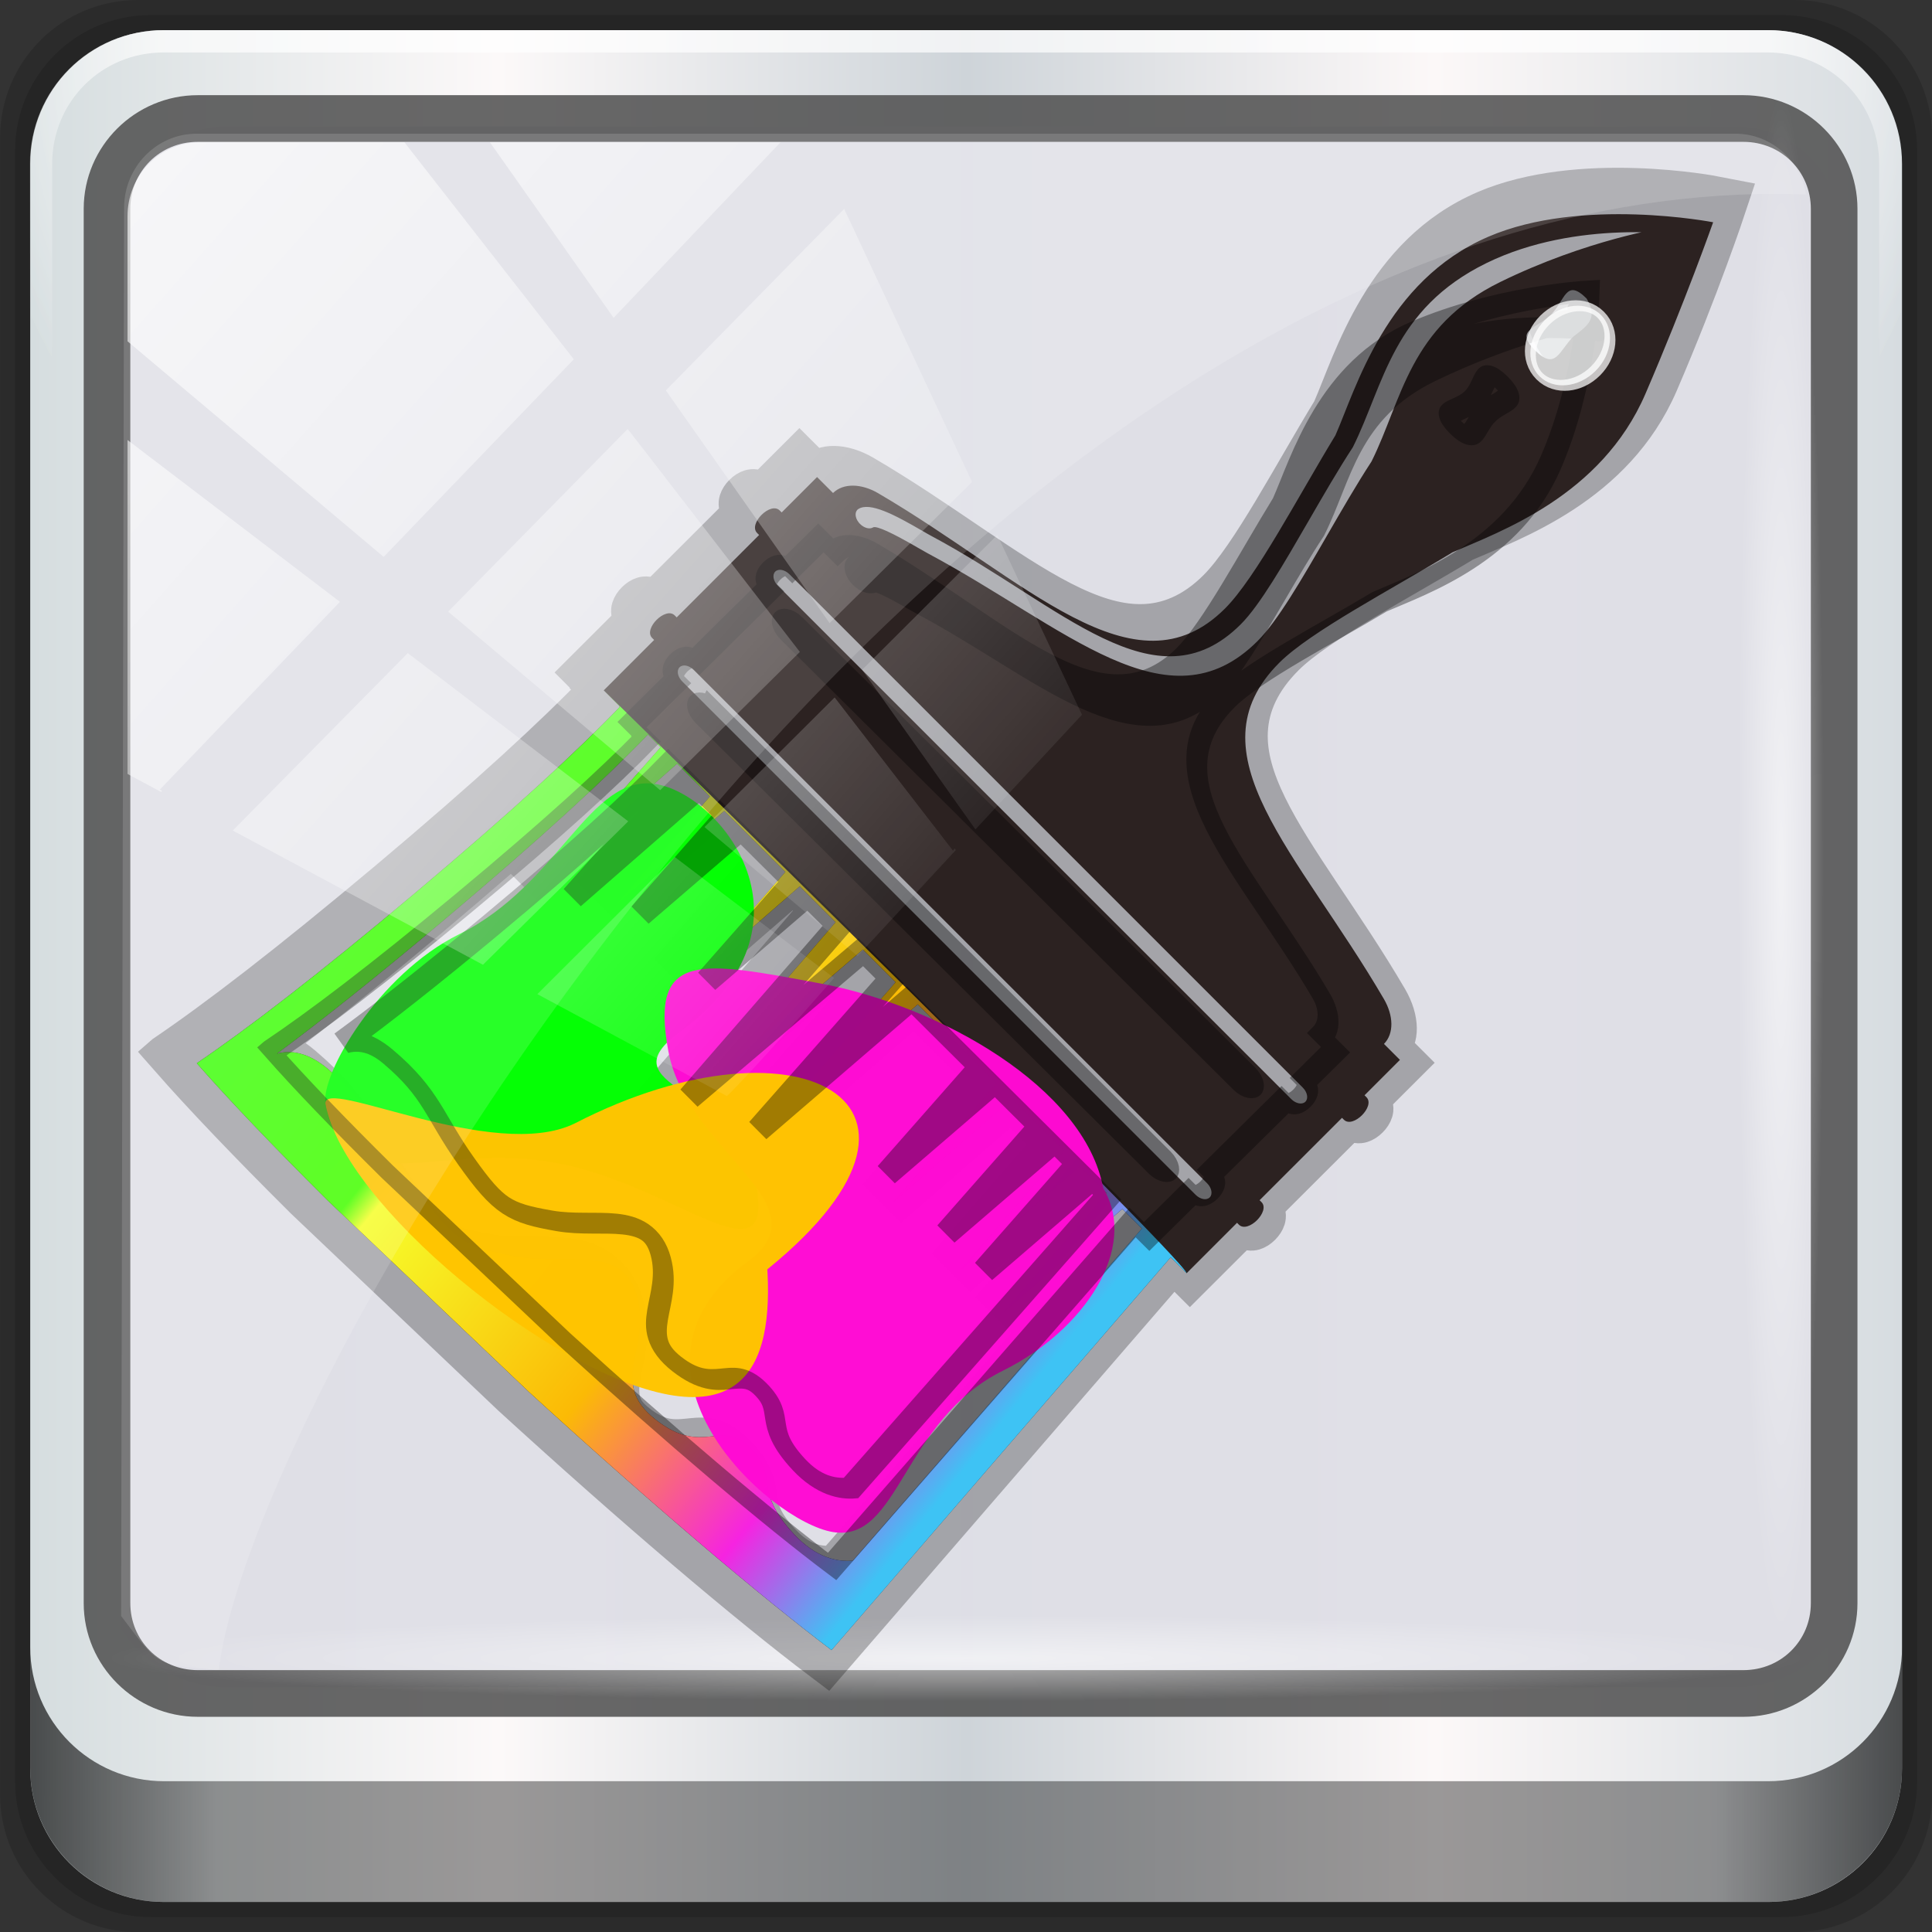 <?xml version="1.0" encoding="UTF-8" standalone="no"?>
<!-- Created with Inkscape (http://www.inkscape.org/) -->

<svg
   xmlns:dc="http://purl.org/dc/elements/1.1/"
   xmlns:cc="http://creativecommons.org/ns#"
   xmlns:rdf="http://www.w3.org/1999/02/22-rdf-syntax-ns#"
   xmlns:svg="http://www.w3.org/2000/svg"
   xmlns="http://www.w3.org/2000/svg"
   xmlns:xlink="http://www.w3.org/1999/xlink"
   xmlns:sodipodi="http://sodipodi.sourceforge.net/DTD/sodipodi-0.dtd"
   xmlns:inkscape="http://www.inkscape.org/namespaces/inkscape"
   width="96"
   height="96"
   viewBox="0 0 96 96"
   version="1.1"
   id="svg1072"
   inkscape:version="0.92.2 5c3e80d, 2017-08-06"
   sodipodi:docname="emblem-colors.svg">
  <rect x="0" y="0" width="96" height="96" fill="#333333" stroke="none"/>
  <defs
     id="defs1066">
    <linearGradient
       inkscape:collect="always"
       xlink:href="#linearGradient6139-0"
       id="linearGradient7426"
       gradientUnits="userSpaceOnUse"
       gradientTransform="matrix(1.142,0,0,1.142,7.069,-16.144)"
       x1="6"
       y1="47"
       x2="90"
       y2="47" />
    <linearGradient
       id="linearGradient6139-0">
      <stop
         style="stop-color:#d5dddf;stop-opacity:1"
         offset="0"
         id="stop6141-2" />
      <stop
         id="stop6151-0"
         offset="0.25"
         style="stop-color:#fcf9f9;stop-opacity:1" />
      <stop
         id="stop6147-1"
         offset="0.5"
         style="stop-color:#ced4d9;stop-opacity:1" />
      <stop
         style="stop-color:#fcf8f8;stop-opacity:1"
         offset="0.75"
         id="stop6149-4" />
      <stop
         style="stop-color:#d6dce0;stop-opacity:1"
         offset="1"
         id="stop6143-4" />
    </linearGradient>
    <radialGradient
       inkscape:collect="always"
       xlink:href="#linearGradient4091-0-3-0-7"
       id="radialGradient7430"
       gradientUnits="userSpaceOnUse"
       gradientTransform="matrix(-1.144,0,0,-0.933,212.762,-20.401)"
       cx="48"
       cy="-27"
       fx="48"
       fy="-27"
       r="42" />
    <linearGradient
       id="linearGradient4091-0-3-0-7">
      <stop
         id="stop4093-3-6-4-2"
         offset="0"
         style="stop-color:#ffffff;stop-opacity:1;" />
      <stop
         style="stop-color:#ffffff;stop-opacity:1;"
         offset="0.8"
         id="stop4099-6-1-8-3" />
      <stop
         id="stop4095-1-0-7-9"
         offset="1"
         style="stop-color:#ffffff;stop-opacity:0;" />
    </linearGradient>
    <linearGradient
       inkscape:collect="always"
       xlink:href="#linearGradient3832-0-6-1-1"
       id="linearGradient7460"
       gradientUnits="userSpaceOnUse"
       gradientTransform="matrix(1.031,0,0,1.031,12.372,-11.983)"
       x1="1.5"
       y1="88.172"
       x2="94.5"
       y2="88.172" />
    <linearGradient
       id="linearGradient3832-0-6-1-1">
      <stop
         id="stop3834-6-3-7-1"
         offset="0"
         style="stop-color:#000000;stop-opacity:1;" />
      <stop
         style="stop-color:#000000;stop-opacity:0.588;"
         offset="0.1"
         id="stop3872-2-4" />
      <stop
         id="stop3844-6-2-7-6"
         offset="0.9"
         style="stop-color:#000000;stop-opacity:0.588;" />
      <stop
         id="stop3836-5-0-2-9"
         offset="1"
         style="stop-color:#000000;stop-opacity:1;" />
    </linearGradient>
    <radialGradient
       inkscape:collect="always"
       xlink:href="#linearGradient4133"
       id="radialGradient7462"
       gradientUnits="userSpaceOnUse"
       gradientTransform="matrix(1.005,0,0,0.051,47.323,70.672)"
       cx="13.948"
       cy="44.893"
       fx="13.948"
       fy="44.893"
       r="43.199" />
    <linearGradient
       id="linearGradient4133"
       inkscape:collect="always">
      <stop
         id="stop4135"
         offset="0"
         style="stop-color:#ffffff;stop-opacity:1;" />
      <stop
         id="stop4137"
         offset="1"
         style="stop-color:#ffffff;stop-opacity:0;" />
    </linearGradient>
    <radialGradient
       inkscape:collect="always"
       xlink:href="#linearGradient4133"
       id="radialGradient7464"
       gradientUnits="userSpaceOnUse"
       gradientTransform="matrix(0.916,0,0,0.051,19.706,-105.896)"
       cx="13.948"
       cy="44.893"
       fx="13.948"
       fy="44.893"
       r="43.199" />
    <linearGradient
       y2="14.514"
       x2="50.528"
       y1="-28.642"
       x1="2.771"
       gradientUnits="userSpaceOnUse"
       id="linearGradient7128"
       xlink:href="#linearGradient4133"
       inkscape:collect="always" />
    <clipPath
       id="clipPath4156-4"
       clipPathUnits="userSpaceOnUse">
      <path
         inkscape:connector-curvature="0"
         id="path4158-0"
         d="m 27.046,-55.695 -14.214,13.321 h 0.061 l 15.653,21.771 10.231,-10.546 C 38.562,-32.302 27.468,-54.819 27.046,-55.695 Z M 9.647,-39.383 -5.241,-25.321 15.988,-7.806 26.372,-18.383 Z m 31.491,12.951 -9.741,9.714 8.945,12.458 7.781,-7.555 z m -49.84,4.379 -13.754,12.982 26.283,13.846 0.061,-0.062 -0.123,-0.062 L 13.599,-5.401 -8.702,-22.053 Z m 38.015,7.401 -9.803,9.775 11.579,9.559 7.628,-7.401 -8.669,-11.009 z m 20.187,5.674 -7.383,7.216 6.188,8.542 5.82,-6.137 z m -32.195,6.322 -9.557,9.498 13.662,7.185 7.934,-7.678 z m 23.312,2.374 -7.107,6.938 8.363,6.907 5.361,-5.674 -0.061,-0.092 -0.092,0.123 -6.464,-8.203 z m -8.73,8.542 -7.505,7.339 10.354,5.458 c 1.397,-1.321 5.675,-6.123 5.851,-6.322 z"
         style="opacity:0.6;fill:#ffffff;fill-opacity:1;stroke:none" />
    </clipPath>
    <radialGradient
       inkscape:collect="always"
       xlink:href="#linearGradient4091-0-3-0-7"
       id="radialGradient1031"
       gradientUnits="userSpaceOnUse"
       gradientTransform="matrix(-1.144,0,0,-0.933,212.762,-20.401)"
       cx="48"
       cy="-27"
       fx="48"
       fy="-27"
       r="42" />
    <radialGradient
       r="42"
       fy="-27"
       fx="48"
       cy="-27"
       cx="48"
       gradientTransform="matrix(-1.144,0,0,-0.933,212.762,-20.401)"
       gradientUnits="userSpaceOnUse"
       id="radialGradient1064"
       xlink:href="#linearGradient4091-0-3-0-7"
       inkscape:collect="always" />
    <linearGradient
       inkscape:collect="always"
       xlink:href="#linearGradient944"
       id="linearGradient946"
       x1="1.098"
       y1="35.747"
       x2="26.385"
       y2="57.609"
       gradientUnits="userSpaceOnUse" />
    <linearGradient
       inkscape:collect="always"
       id="linearGradient944">
      <stop
         style="stop-color:#42fe11;stop-opacity:1"
         offset="0"
         id="stop940" />
      <stop
         id="stop954"
         offset="0.233"
         style="stop-color:#45fe02;stop-opacity:1" />
      <stop
         id="stop952"
         offset="0.264"
         style="stop-color:#f6fe2b;stop-opacity:1" />
      <stop
         id="stop950"
         offset="0.594"
         style="stop-color:#fbba05;stop-opacity:1" />
      <stop
         id="stop948"
         offset="0.843"
         style="stop-color:#f623e1;stop-opacity:1" />
      <stop
         style="stop-color:#3ec3f4;stop-opacity:1"
         offset="1"
         id="stop942" />
    </linearGradient>
  </defs>
  <sodipodi:namedview
     id="base"
     pagecolor="#ffffff"
     bordercolor="#666666"
     borderopacity="1.0"
     inkscape:pageopacity="0.0"
     inkscape:pageshadow="2"
     inkscape:zoom="5.4044394"
     inkscape:cx="45.304769"
     inkscape:cy="41.22128"
     inkscape:document-units="px"
     inkscape:current-layer="g986"
     showgrid="false"
     inkscape:showpageshadow="false"
     units="px"
     inkscape:lockguides="true"
     inkscape:window-width="1280"
     inkscape:window-height="948"
     inkscape:window-x="0"
     inkscape:window-y="17"
     inkscape:window-maximized="1"
     inkscape:snap-midpoints="true"
     inkscape:pagecheckerboard="true"
     inkscape:snap-global="false">
    <sodipodi:guide
       position="0,0"
       orientation="0,96"
       id="guide1621"
       inkscape:locked="true" />
    <sodipodi:guide
       position="96,0"
       orientation="-96,0"
       id="guide1623"
       inkscape:locked="true" />
    <sodipodi:guide
       position="96,96"
       orientation="0,-96"
       id="guide1625"
       inkscape:locked="true" />
    <sodipodi:guide
       position="0,96"
       orientation="96,0"
       id="guide1627"
       inkscape:locked="true" />
  </sodipodi:namedview>
  <g
     inkscape:label="Livello 1"
     inkscape:groupmode="layer"
     id="layer1"
     transform="translate(0,-1026.52)">
    <g
       transform="matrix(0.97,0,0,0.97,-11.999,1038.142)"
       id="g986">
      <path
         inkscape:connector-curvature="0"
         id="path3288"
         d="M 104.281,-11.983 H 19.442 c -3.917,0 -7.07,3.153 -7.07,7.07 V 79.927 c 0,3.917 3.153,7.07 7.07,7.07 H 104.281 c 3.917,0 7.07,-3.153 7.07,-7.07 V -4.913 c 0,-3.917 -3.153,-7.07 -7.07,-7.07 z"
         style="display:inline;opacity:0.15;fill:#000000;fill-opacity:1;fill-rule:nonzero;stroke:none;stroke-width:1.031" />
      <path
         style="display:inline;opacity:0.15;fill:#000000;fill-opacity:1;fill-rule:nonzero;stroke:none;stroke-width:1.031"
         d="M 103.619,-11.209 H 20.105 c -3.856,0 -6.96,3.104 -6.96,6.96 V 79.264 c 0,3.856 3.104,6.96 6.96,6.96 h 83.514 c 3.856,0 6.96,-3.104 6.96,-6.96 V -4.25 c 0,-3.856 -3.104,-6.96 -6.96,-6.96 z"
         id="path4085"
         inkscape:connector-curvature="0" />
      <path
         inkscape:connector-curvature="0"
         id="rect4251-1"
         d="M 102.956,-10.436 H 20.767 c -3.794,0 -6.849,3.055 -6.849,6.849 V 78.601 c 0,3.794 3.055,6.849 6.849,6.849 h 82.188 c 3.794,0 6.849,-3.055 6.849,-6.849 V -3.587 c 0,-3.794 -3.055,-6.849 -6.849,-6.849 z"
         style="display:inline;opacity:1;fill:url(#linearGradient7426);fill-opacity:1;fill-rule:nonzero;stroke:none;stroke-width:1.031" />
      <path
         sodipodi:nodetypes="sscccsccscccsss"
         inkscape:connector-curvature="0"
         id="path1100"
         d="m 23.969,-5.505 c -2.993,0 -5.368,2.39 -5.368,5.4 v 22.377 7.56 41.682 c 1.15,1.759 3.11,2.936 5.368,2.936 h 4.295 68.714 4.295 c 2.258,0 4.219,-1.177 5.368,-2.936 V 29.832 22.271 -0.105 c 0,-3.01 -2.376,-5.4 -5.368,-5.4 z"
         style="display:inline;opacity:0.963;fill:#dfdfe6;fill-opacity:1;fill-rule:nonzero;stroke:none;stroke-width:1.077" />
      <g
         transform="matrix(1.07,0,0,1.07,-107.081,-15.573)"
         id="g3272">
        <path
           style="display:inline;opacity:0.45;fill:url(#radialGradient1064);fill-opacity:1;fill-rule:nonzero;stroke:none;stroke-width:1.067"
           d="m 119.467,4.8 c -3.546,0 -6.4,2.854 -6.4,6.4 v 16 h 1.067 v -16 c 0,-2.973 2.36,-5.333 5.333,-5.333 h 76.8 c 2.973,0 5.333,2.36 5.333,5.333 v 16 h 1.067 v -16 c 0,-3.546 -2.854,-6.4 -6.4,-6.4 z"
           id="path4236-5"
           inkscape:connector-curvature="0" />
      </g>
      <g
         id="g879"
         transform="matrix(0.965,0,0,0.965,24.224,-68.434)">
        <g
           id="g21015">
          <g
             id="g886"
             transform="translate(-4.212,88.755)">
            <g
               id="g876"
               transform="matrix(0.987,-0.574,0.987,0.574,-7.632,144.485)" />
          </g>
        </g>
      </g>
      <path
         style="color:#000000;font-style:normal;font-variant:normal;font-weight:normal;font-stretch:normal;font-size:medium;line-height:normal;font-family:Sans;-inkscape-font-specification:Sans;text-indent:0;text-align:start;text-decoration:none;text-decoration-line:none;letter-spacing:normal;word-spacing:normal;text-transform:none;writing-mode:lr-tb;direction:ltr;baseline-shift:baseline;text-anchor:start;display:inline;overflow:visible;visibility:visible;opacity:0.872;fill:#4e4e4e;fill-opacity:0.974;stroke:none;stroke-width:2.449;marker:none;enable-background:accumulate"
         d="m 22.502,-7.106 c -3.213,0 -5.844,2.618 -5.844,5.821 V 70.143 c 0,3.203 2.631,5.821 5.844,5.821 h 79.175 c 3.213,0 5.844,-2.618 5.844,-5.821 V -1.285 c 0,-3.203 -2.631,-5.821 -5.844,-5.821 z m 0,2.391 h 79.175 c 1.947,0 3.456,1.526 3.456,3.43 V 70.143 c 0,1.904 -1.509,3.43 -3.456,3.43 H 22.502 c -1.947,0 -3.456,-1.526 -3.456,-3.43 V -1.285 c 0,-1.904 1.509,-3.43 3.456,-3.43 z"
         id="path4989"
         inkscape:connector-curvature="0" />
      <path
         id="path4118"
         d="m 13.918,72.401 v 6.186 c 0,3.794 3.068,6.863 6.863,6.863 h 82.161 c 3.794,0 6.863,-3.068 6.863,-6.863 v -6.186 c 0,3.794 -3.068,6.863 -6.863,6.863 H 20.781 c -3.794,0 -6.863,-3.068 -6.863,-6.863 z"
         style="display:inline;opacity:0.658;fill:url(#linearGradient7460);fill-opacity:1;fill-rule:nonzero;stroke:none;stroke-width:1.031"
         inkscape:connector-curvature="0" />
      <rect
         ry="4.382"
         rx="0"
         y="70.758"
         x="17.914"
         height="4.382"
         width="86.865"
         id="rect4131"
         style="opacity:0.55;fill:url(#radialGradient7462);fill-opacity:1;stroke:none;stroke-width:1.031" />
      <rect
         transform="rotate(90)"
         style="opacity:0.55;fill:url(#radialGradient7464);fill-opacity:1;stroke:none;stroke-width:1.031"
         id="rect4141"
         width="79.132"
         height="4.382"
         x="-7.085"
         y="-105.81"
         rx="0"
         ry="4.382" />
      <g
         transform="matrix(1.094,0.204,0.204,1.094,14.055,3.676)"
         id="g992">
        <path
           style="fill:none;fill-opacity:0.255;stroke:#000000;stroke-width:2.137;stroke-miterlimit:4;stroke-dasharray:none;stroke-opacity:0.266"
           inkscape:connector-curvature="0"
           d="m 46.42,35.964 0.645,0.644 2.971,-2.967 0.076,0.076 c 0.368,0.366 1.698,-0.963 1.332,-1.329 l -0.077,-0.076 4.858,-4.852 0.076,0.076 c 0.367,0.366 1.696,-0.961 1.33,-1.326 l -0.077,-0.076 2.087,-2.085 -0.646,-0.645 C 59.598,22.796 59.736,21.908 59.408,21.172 56.5,14.673 52.014,10.808 57.353,5.476 c 1.831,-1.828 6.229,-4.659 9.629,-7.081 2.513,-1.454 7.91,-4.153 11.058,-9.654 2.855,-4.992 4.903,-9.188 4.903,-9.188 0,0 -6.307,-0.055 -11.306,2.799 -5.507,3.143 -7.981,8.759 -9.438,11.27 -2.427,3.394 -5.26,7.788 -7.091,9.616 C 49.768,8.571 45.466,3.654 38.958,0.75 38.223,0.425 37.332,0.561 36.724,1.161 L 36.078,0.516 33.991,2.601 33.911,2.521 C 33.541,2.151 32.212,3.479 32.582,3.847 l 0.08,0.08 -4.858,4.852 -0.08,-0.08 c -0.369,-0.368 -1.699,0.961 -1.331,1.329 l 0.08,0.08 -2.972,2.968 0.644,0.643 -0.02,0.018 0.015,0.015 c -2.483,2.547 -6.249,6.116 -11.869,11.105 -5.642,5.009 -9.626,8.323 -12.416,10.463 l -0.033,0.03 c 1.233,1.491 3.03,3.415 5.231,5.595 l 8.223,7.635 c 4.997,4.384 9.589,7.993 12.65,10.017 z m 28.555,-49.388 c -0.842,0.841 -0.106,2.942 -0.948,2.102 -0.84,-0.839 -0.843,-2.204 0,-3.045 0.841,-0.84 2.205,-0.839 3.047,0.002 0.842,0.841 -1.258,0.101 -2.098,0.942 z M 37.828,1.723 c 0.643,-0.483 1.777,-0.044 2.981,0.487 0.161,0.071 0.297,0.132 0.398,0.17 5.823,2.244 9.512,6.512 14.536,1.494 1.124,-1.122 2.686,-3.384 4.341,-5.779 0.956,-1.383 1.943,-2.814 2.867,-4.046 2.128,-3.391 3.241,-7.217 8.353,-10.379 4.905,-3.033 10.067,-3.22 10.284,-3.227 0.264,-0.007 0.485,0.199 0.493,0.463 0.008,0.265 -0.2,0.485 -0.463,0.493 -0.05,9.27e-4 -5.13,0.192 -9.809,3.085 -4.95,3.062 -5.971,6.764 -8.057,10.09 l -0.022,0.033 c -0.915,1.222 -1.903,2.651 -2.858,4.033 -1.679,2.432 -3.267,4.729 -4.452,5.913 -5.288,5.281 -9.387,1.1 -15.558,-1.278 C 40.753,3.231 40.6,3.165 40.422,3.085 39.278,2.58 38.599,2.379 38.402,2.489 c -0.193,0.146 -0.459,0.121 -0.624,-0.045 -0.016,-0.016 -0.032,-0.033 -0.045,-0.051 -0.159,-0.211 -0.115,-0.512 0.095,-0.671 z M 33.801,5.593 54.556,26.321 c 0.186,0.186 0.187,0.489 -7.86e-4,0.677 -0.186,0.186 -0.49,0.187 -0.677,0 L 33.123,6.27 c -0.187,-0.187 -0.187,-0.489 0,-0.676 0.187,-0.187 0.491,-0.188 0.678,-7.765e-4 z M 28.161,11.226 48.916,31.954 c 0.186,0.186 0.186,0.49 -7.86e-4,0.677 -0.187,0.187 -0.491,0.188 -0.678,7.89e-4 L 27.482,11.904 c -0.187,-0.187 -0.186,-0.49 7.9e-4,-0.677 0.187,-0.187 0.491,-0.188 0.678,-7.95e-4 z M 13.397,25.982 c 5.627,-4.995 9.405,-8.573 11.889,-11.124 l 0.513,0.512 -7.452,8.108 8.118,-7.442 1.327,1.325 -5.815,6.387 6.395,-5.807 2.469,2.466 -5.815,6.387 6.395,-5.807 1.45,1.449 -10.063,11.153 11.167,-10.05 1.321,1.319 -8.961,9.843 9.856,-8.949 3.19,3.186 -6.287,6.906 6.915,-6.28 2.103,2.1 -6.287,6.906 6.915,-6.28 1.096,1.095 -6.287,6.906 6.915,-6.28 0.793,0.792 -17.448,19.16 c -0.779,0.209 -1.8,0.196 -2.674,-0.772 -1.682,-1.861 -0.175,-2.681 -1.379,-3.883 -1.203,-1.202 -2.409,0.902 -4.44,-0.525 -2.031,-1.428 0.452,-3.458 0.226,-5.938 -0.225,-2.48 -3.161,-0.902 -5.598,-0.872 -2.438,0.031 -2.979,-0.18 -4.334,-2.435 C 8.256,37.283 8.406,36.081 6.3,34.426 5.446,33.756 4.596,33.819 3.889,34.131 6.366,32.116 9.479,29.46 13.397,25.982 Z"
           id="path865"
           sodipodi:nodetypes="ccccscccsccccscccccscccccccccccccccccccccccccccccccscccccccccccccccccccscsccccscsccccccccccccccccccccccccccccccccsccccccc" />
        <g
           id="g958">
          <path
             sodipodi:nodetypes="ccccscccsccccscccccsccccccccccccccccccccccccccccccscccccccccccccccccccscsccccscsccccccccccccccccccccccccccccccccsccccccc"
             id="path862"
             d="m 46.588,35.872 0.629,0.629 2.901,-2.901 0.074,0.074 c 0.359,0.357 1.658,-0.941 1.3,-1.299 l -0.075,-0.075 4.743,-4.742 0.074,0.074 c 0.358,0.358 1.656,-0.939 1.298,-1.297 l -0.075,-0.075 2.038,-2.038 -0.63,-0.63 c 0.587,-0.593 0.722,-1.461 0.401,-2.181 -2.838,-6.353 -7.241,-10.153 -2.03,-15.364 1.787,-1.787 6.081,-4.554 9.399,-6.922 2.454,-1.421 7.722,-4.06 10.795,-9.436 2.787,-4.88 4.836,-8.934 4.836,-8.934 0,0 -6.157,-0.054 -11.037,2.736 -5.376,3.072 -7.791,8.562 -9.214,11.016 -2.37,3.317 -5.135,7.612 -6.922,9.4 -5.212,5.212 -9.438,0.382 -15.791,-2.457 -0.717,-0.318 -1.587,-0.185 -2.181,0.401 l -0.63,-0.63 -2.038,2.038 -0.078,-0.078 c -0.361,-0.361 -1.659,0.936 -1.298,1.297 l 0.078,0.078 -4.743,4.743 -0.078,-0.078 c -0.36,-0.36 -1.659,0.939 -1.299,1.299 l 0.078,0.078 -2.901,2.901 0.629,0.629 -0.019,0.018 0.015,0.015 c -2.424,2.49 -6.1,5.978 -11.587,10.855 -5.507,4.896 -9.397,8.135 -12.121,10.227 l -0.032,0.029 c 1.203,1.458 2.958,3.338 5.107,5.469 l 8.027,7.464 c 4.878,4.285 9.361,7.812 12.349,9.792 z m 27.852,-48.298 c -0.822,0.822 -1.155,1.822 -1.977,1.001 -0.82,-0.82 0.279,-1.052 1.102,-1.875 0.821,-0.821 1.051,-1.921 1.873,-1.1 0.384,0.847 -0.157,1.276 -0.998,1.974 z M 38.2,2.402 c 0.628,-0.472 1.735,-0.043 2.911,0.476 0.157,0.069 0.29,0.129 0.388,0.166 5.685,2.193 9.312,6.39 14.217,1.485 1.097,-1.097 2.622,-3.308 4.238,-5.649 0.933,-1.352 1.897,-2.75 2.799,-3.954 2.078,-3.315 3.164,-7.054 8.154,-10.145 4.789,-2.964 9.827,-3.148 10.04,-3.154 0.258,-0.007 -0.628,-0.907 -0.62,-0.649 0.007,0.259 -0.195,0.474 -0.452,0.481 -0.049,9.37e-4 -3.907,1.289 -8.474,4.117 -4.833,2.993 -5.829,6.612 -7.865,9.862 l -0.022,0.032 c -0.894,1.194 -1.857,2.591 -2.79,3.942 -1.639,2.377 -3.189,4.622 -4.347,5.779 -5.162,5.162 -9.19,1.051 -15.214,-1.274 -0.108,-0.042 -0.257,-0.106 -0.431,-0.184 -1.116,-0.494 -1.78,-0.69 -1.972,-0.582 -0.189,0.143 -0.448,0.118 -0.609,-0.044 -0.015,-0.015 -0.031,-0.032 -0.044,-0.05 -0.156,-0.206 -0.112,-0.501 0.093,-0.656 z m -3.931,3.783 20.261,20.261 c 0.182,0.182 0.183,0.478 -7.68e-4,0.662 -0.182,0.182 -0.478,0.183 -0.661,0 L 33.607,6.847 c -0.183,-0.183 -0.183,-0.478 0,-0.661 0.183,-0.183 0.479,-0.183 0.662,-7.59e-4 z M 28.763,11.691 49.024,31.952 c 0.182,0.182 0.182,0.479 -7.68e-4,0.662 -0.183,0.183 -0.479,0.183 -0.662,7.7e-4 L 28.1,12.354 c -0.183,-0.183 -0.182,-0.479 7.71e-4,-0.662 0.183,-0.183 0.479,-0.183 0.662,-7.77e-4 z M 14.351,26.114 c 5.493,-4.883 9.181,-8.38 11.607,-10.873 l 0.501,0.501 -7.275,7.925 7.925,-7.275 1.295,1.295 -5.676,6.243 6.243,-5.676 2.411,2.411 -5.676,6.243 6.243,-5.676 1.416,1.416 -9.823,10.902 10.901,-9.824 1.29,1.29 -8.748,9.621 9.621,-8.748 3.114,3.114 -6.138,6.751 6.75,-6.138 2.053,2.053 -6.138,6.751 6.75,-6.138 1.07,1.07 -6.138,6.751 6.75,-6.138 0.774,0.774 -17.033,18.728 c -0.76,0.204 -1.757,0.192 -2.61,-0.755 -1.642,-1.819 -0.171,-2.621 -1.346,-3.796 -1.175,-1.175 -2.352,0.882 -4.334,-0.513 -1.983,-1.396 0.441,-3.38 0.22,-5.804 -0.22,-2.424 -3.085,-0.882 -5.465,-0.852 -2.38,0.03 -2.908,-0.176 -4.231,-2.38 -1.323,-2.204 -1.176,-3.379 -3.232,-4.996 -0.834,-0.656 -1.663,-0.594 -2.354,-0.289 2.417,-1.969 5.457,-4.566 9.282,-7.966 z"
             inkscape:connector-curvature="0"
             style="fill:#2c2221;fill-opacity:1;stroke-width:1.089" />
          <path
             style="fill:url(#linearGradient946);fill-opacity:1;stroke-width:1.089"
             inkscape:connector-curvature="0"
             d="m 46.588,35.872 0.629,0.629 C 47.174,35.73 24.214,13.499 24.214,13.499 l 0.629,0.629 -0.019,0.018 0.015,0.015 c -2.424,2.49 -6.1,5.978 -11.587,10.855 -5.507,4.896 -9.397,8.135 -12.121,10.227 l -0.032,0.029 c 1.203,1.458 2.958,3.338 5.107,5.469 l 8.027,7.464 c 4.878,4.285 9.361,7.812 12.349,9.792 z m -32.238,-9.758 c 5.493,-4.883 9.181,-8.38 11.607,-10.873 l 0.501,0.501 -7.275,7.925 7.925,-7.275 1.295,1.295 -5.676,6.243 6.243,-5.676 2.411,2.411 -5.676,6.243 6.243,-5.676 1.416,1.416 -9.823,10.902 10.901,-9.824 1.29,1.29 -8.748,9.621 9.621,-8.748 3.114,3.114 -6.138,6.751 6.75,-6.138 2.053,2.053 -6.138,6.751 6.75,-6.138 1.07,1.07 -6.138,6.751 6.75,-6.138 0.774,0.774 -17.033,18.728 c -0.76,0.204 -1.757,0.192 -2.61,-0.755 -1.642,-1.819 -0.171,-2.621 -1.346,-3.796 -1.175,-1.175 -2.352,0.882 -4.334,-0.513 -1.983,-1.396 0.441,-3.38 0.22,-5.804 -0.22,-2.424 -3.085,-0.882 -5.465,-0.852 -2.38,0.03 -2.908,-0.176 -4.231,-2.38 -1.323,-2.204 -1.176,-3.379 -3.232,-4.996 -0.834,-0.656 -1.663,-0.594 -2.354,-0.289 2.417,-1.969 5.457,-4.566 9.282,-7.966 z"
             id="path930"
             sodipodi:nodetypes="ccccccccccccccccccccccccccccccccccccccccccsccccccc" />
        </g>
        <g
           id="g877"
           style="stroke:none">
          <path
             sodipodi:nodetypes="ccccccc"
             inkscape:connector-curvature="0"
             id="path867"
             d="m 27.128,36.099 c 0,4.736 -3.911,0.752 -9.477,0.752 -5.566,0 -10.681,3.983 -10.681,-0.752 0,-1.371 3.719,-6.773 8.021,-9.461 5.351,-3.343 7.781,-8.989 10.911,-9.065 3.044,-0.074 6.98,5.282 -1.031,11.756 -4.329,3.499 2.256,2.034 2.256,6.769 z"
             style="opacity:0.987;fill:#03ff03;fill-opacity:1;fill-rule:nonzero;stroke:none;stroke-width:2.137;stroke-linecap:square;stroke-linejoin:bevel;stroke-miterlimit:4;stroke-dasharray:none;stroke-opacity:0.374;paint-order:markers stroke fill" />
          <path
             style="opacity:0.987;fill:#ff0bd3;fill-opacity:1;fill-rule:nonzero;stroke:none;stroke-width:2.137;stroke-linecap:square;stroke-linejoin:bevel;stroke-miterlimit:4;stroke-dasharray:none;stroke-opacity:0.374;paint-order:markers stroke fill"
             d="m 24.083,30.421 c 0,-4.736 2.406,-4.663 7.973,-4.663 5.566,0 11.884,2.636 11.884,7.371 1.203,2.575 -2.215,7.074 -6.516,9.762 -5.351,3.343 -6.578,9.29 -9.708,9.366 -3.044,0.074 -9.687,-5.884 -1.677,-12.358 4.329,-3.499 -1.956,-4.742 -1.956,-9.477 z"
             id="path870"
             inkscape:connector-curvature="0"
             sodipodi:nodetypes="ccccccc" />
          <path
             style="opacity:0.987;fill:#ffc400;fill-opacity:1;fill-rule:nonzero;stroke:none;stroke-width:2.137;stroke-linecap:square;stroke-linejoin:bevel;stroke-miterlimit:4;stroke-dasharray:none;stroke-opacity:0.374;paint-order:markers stroke fill"
             d="m 27.128,36.099 c 0,4.736 -0.601,10.982 -6.168,10.982 -5.566,0 -13.99,-6.246 -13.99,-10.982 0,-1.371 7.63,1.35 11.932,-1.337 12.089,-7.748 20.06,-4.491 6.872,6.302 -4.329,3.499 1.354,-9.7 1.354,-4.964 z"
             id="path872"
             inkscape:connector-curvature="0"
             sodipodi:nodetypes="cccccc" />
        </g>
        <path
           sodipodi:nodetypes="ccccscccsccccscccccscccccccccccccccccccccccccccccccscccccccccccccccccccscsccccscsccccccccccccccccccccccccccccccccsccccccc"
           id="path863"
           d="m 45.053,34.529 0.556,0.552 2.564,-2.544 0.065,0.065 c 0.317,0.314 1.466,-0.826 1.15,-1.139 l -0.066,-0.066 4.193,-4.16 0.065,0.065 c 0.317,0.314 1.464,-0.824 1.148,-1.137 l -0.066,-0.066 1.802,-1.787 -0.557,-0.553 c 0.519,-0.52 0.638,-1.282 0.355,-1.913 -2.509,-5.572 -6.518,-9.028 -1.911,-13.599 1.58,-1.568 5.376,-3.994 8.31,-6.071 2.169,-1.247 6.827,-3.561 9.544,-8.277 2.464,-4.28 3.418,-8.679 3.418,-8.679 0,0 -4.342,1.054 -8.656,3.501 -4.753,2.695 -6.888,7.51 -8.146,9.662 C 56.726,1.294 54.282,5.061 52.702,6.629 48.093,11.201 44.23,6.829 38.613,4.339 37.979,4.06 37.21,4.177 36.685,4.691 l -0.557,-0.553 -1.801,1.787 -0.069,-0.068 C 33.938,5.54 32.791,6.678 33.11,6.994 l 0.069,0.068 -4.193,4.16 -0.069,-0.068 c -0.318,-0.316 -1.466,0.824 -1.148,1.139 l 0.069,0.068 -2.565,2.545 0.556,0.551 -0.017,0.016 0.013,0.013 c -2.143,2.184 -5.393,5.244 -10.244,9.521 -4.869,4.294 -8.308,7.136 -10.716,8.97 l -0.029,0.026 c 1.064,1.278 2.615,2.928 4.515,4.797 l 7.097,6.546 c 4.313,3.758 8.276,6.852 10.918,8.588 z M 69.561,-7.956 c -0.727,0.721 -0.905,1.721 -1.632,1.001 -0.725,-0.72 0.374,-0.788 1.102,-1.509 0.726,-0.72 0.801,-1.821 1.528,-1.1 0.727,0.721 -0.272,0.888 -0.997,1.609 z M 37.638,5.172 c 0.555,-0.414 1.534,-0.038 2.573,0.418 0.139,0.061 0.256,0.114 0.343,0.146 5.026,1.924 8.36,5.74 12.697,1.438 0.97,-0.962 2.318,-2.902 3.747,-4.955 0.825,-1.186 1.677,-2.412 2.474,-3.468 1.837,-2.908 2.797,-6.187 7.209,-8.898 4.234,-2.6 8.688,-2.761 8.876,-2.766 0.228,-0.006 -0.683,-0.931 -0.676,-0.705 0.007,0.227 -0.172,0.416 -0.4,0.422 -0.044,8.21e-4 -3.326,1.266 -7.364,3.746 -4.273,2.625 -5.154,5.799 -6.954,8.65 l -0.019,0.028 C 59.354,0.275 58.502,1.5 57.678,2.685 56.228,4.771 54.858,6.74 53.835,7.755 49.271,12.283 45.583,8.541 40.257,6.502 40.162,6.466 40.03,6.409 39.876,6.341 38.889,5.908 38.303,5.735 38.133,5.83 37.966,5.955 37.737,5.933 37.594,5.791 c -0.014,-0.013 -0.027,-0.028 -0.039,-0.044 -0.138,-0.181 -0.099,-0.439 0.082,-0.575 z M 34.162,8.491 52.075,26.262 c 0.161,0.159 0.161,0.42 -6.8e-4,0.58 -0.161,0.159 -0.423,0.16 -0.584,0 L 33.577,9.071 c -0.161,-0.16 -0.161,-0.42 0,-0.58 0.161,-0.16 0.424,-0.161 0.585,-6.658e-4 z M 29.294,13.32 47.207,31.091 c 0.161,0.159 0.161,0.42 -6.8e-4,0.58 -0.161,0.16 -0.424,0.161 -0.585,6.75e-4 L 28.708,13.901 c -0.161,-0.16 -0.161,-0.42 6.8e-4,-0.58 0.161,-0.16 0.424,-0.161 0.585,-6.82e-4 z M 16.552,25.971 c 4.856,-4.283 8.117,-7.35 10.261,-9.537 l 0.443,0.439 -6.432,6.951 7.006,-6.381 1.145,1.136 -5.018,5.476 5.52,-4.979 2.131,2.114 -5.018,5.476 5.52,-4.979 1.252,1.242 -8.685,9.562 9.637,-8.617 1.14,1.131 -7.734,8.439 8.506,-7.673 2.753,2.731 -5.426,5.921 5.968,-5.384 1.815,1.801 -5.426,5.921 5.968,-5.384 0.946,0.939 -5.426,5.921 5.968,-5.384 0.684,0.679 -15.059,16.427 c -0.672,0.179 -1.554,0.168 -2.308,-0.662 -1.451,-1.595 -0.151,-2.299 -1.19,-3.329 -1.039,-1.03 -2.079,0.774 -3.832,-0.45 -1.753,-1.224 0.39,-2.964 0.195,-5.091 -0.194,-2.126 -2.728,-0.774 -4.832,-0.747 -2.104,0.026 -2.571,-0.155 -3.741,-2.088 -1.169,-1.933 -1.039,-2.964 -2.857,-4.382 C 9.689,32.636 8.957,32.69 8.346,32.958 10.484,31.23 13.171,28.953 16.552,25.971 Z"
           inkscape:connector-curvature="0"
           style="fill:none;fill-opacity:0.309;stroke:#030303;stroke-width:0.959;stroke-opacity:0.374" />
        <ellipse
           style="opacity:0.889;fill:#fdffff;fill-opacity:0.88;fill-rule:nonzero;stroke:#ffffff;stroke-width:0.502;stroke-linecap:square;stroke-linejoin:round;stroke-miterlimit:4;stroke-dasharray:none;stroke-opacity:0.824;paint-order:fill markers stroke"
           id="path878"
           cx="44.013"
           cy="-60.943"
           transform="rotate(45)"
           rx="1.416"
           ry="2.498" />
      </g>
      <path
         inkscape:connector-curvature="0"
         id="rect4190"
         d="m 22.448,-5.133 c -2.055,0 -3.716,1.701 -3.721,3.799 L 18.574,70.799 c 1.973,2.599 1.717,2.486 5.002,2.762 1.86,-15.322 37.632,-75.613 79.821,-75.613 0.503,0 0.993,0.02 1.494,0.03 -0.312,-1.771 -1.805,-3.111 -3.633,-3.111 z"
         style="opacity:0.143;fill:#ffffff;fill-opacity:1;stroke:none;stroke-width:1.031"
         sodipodi:nodetypes="ssccscss" />
      <rect
         clip-path="url(#clipPath4156-4)"
         ry="3.957"
         rx="3.957"
         y="-30"
         x="2"
         height="92"
         width="92"
         id="rect4146"
         style="opacity:0.667;fill:url(#linearGradient7128);fill-opacity:1;stroke:none"
         transform="matrix(0.938,0,0,0.957,17.027,24.016)" />
      <g
         id="g1094"
         transform="matrix(1.07,0,0,1.07,-107.081,-15.573)">
        <path
           inkscape:connector-curvature="0"
           id="path1092"
           d="m 119.467,4.8 c -3.546,0 -6.4,2.854 -6.4,6.4 v 16 h 1.067 v -16 c 0,-2.973 2.36,-5.333 5.333,-5.333 h 76.8 c 2.973,0 5.333,2.36 5.333,5.333 v 16 h 1.067 v -16 c 0,-3.546 -2.854,-6.4 -6.4,-6.4 z"
           style="display:inline;opacity:0.45;fill:url(#radialGradient7430);fill-opacity:1;fill-rule:nonzero;stroke:none;stroke-width:1.067" />
      </g>
      <g
         id="g889"
         transform="matrix(1.094,0.204,0.204,1.094,14.057,4.175)" />
    </g>
  </g>
</svg>
